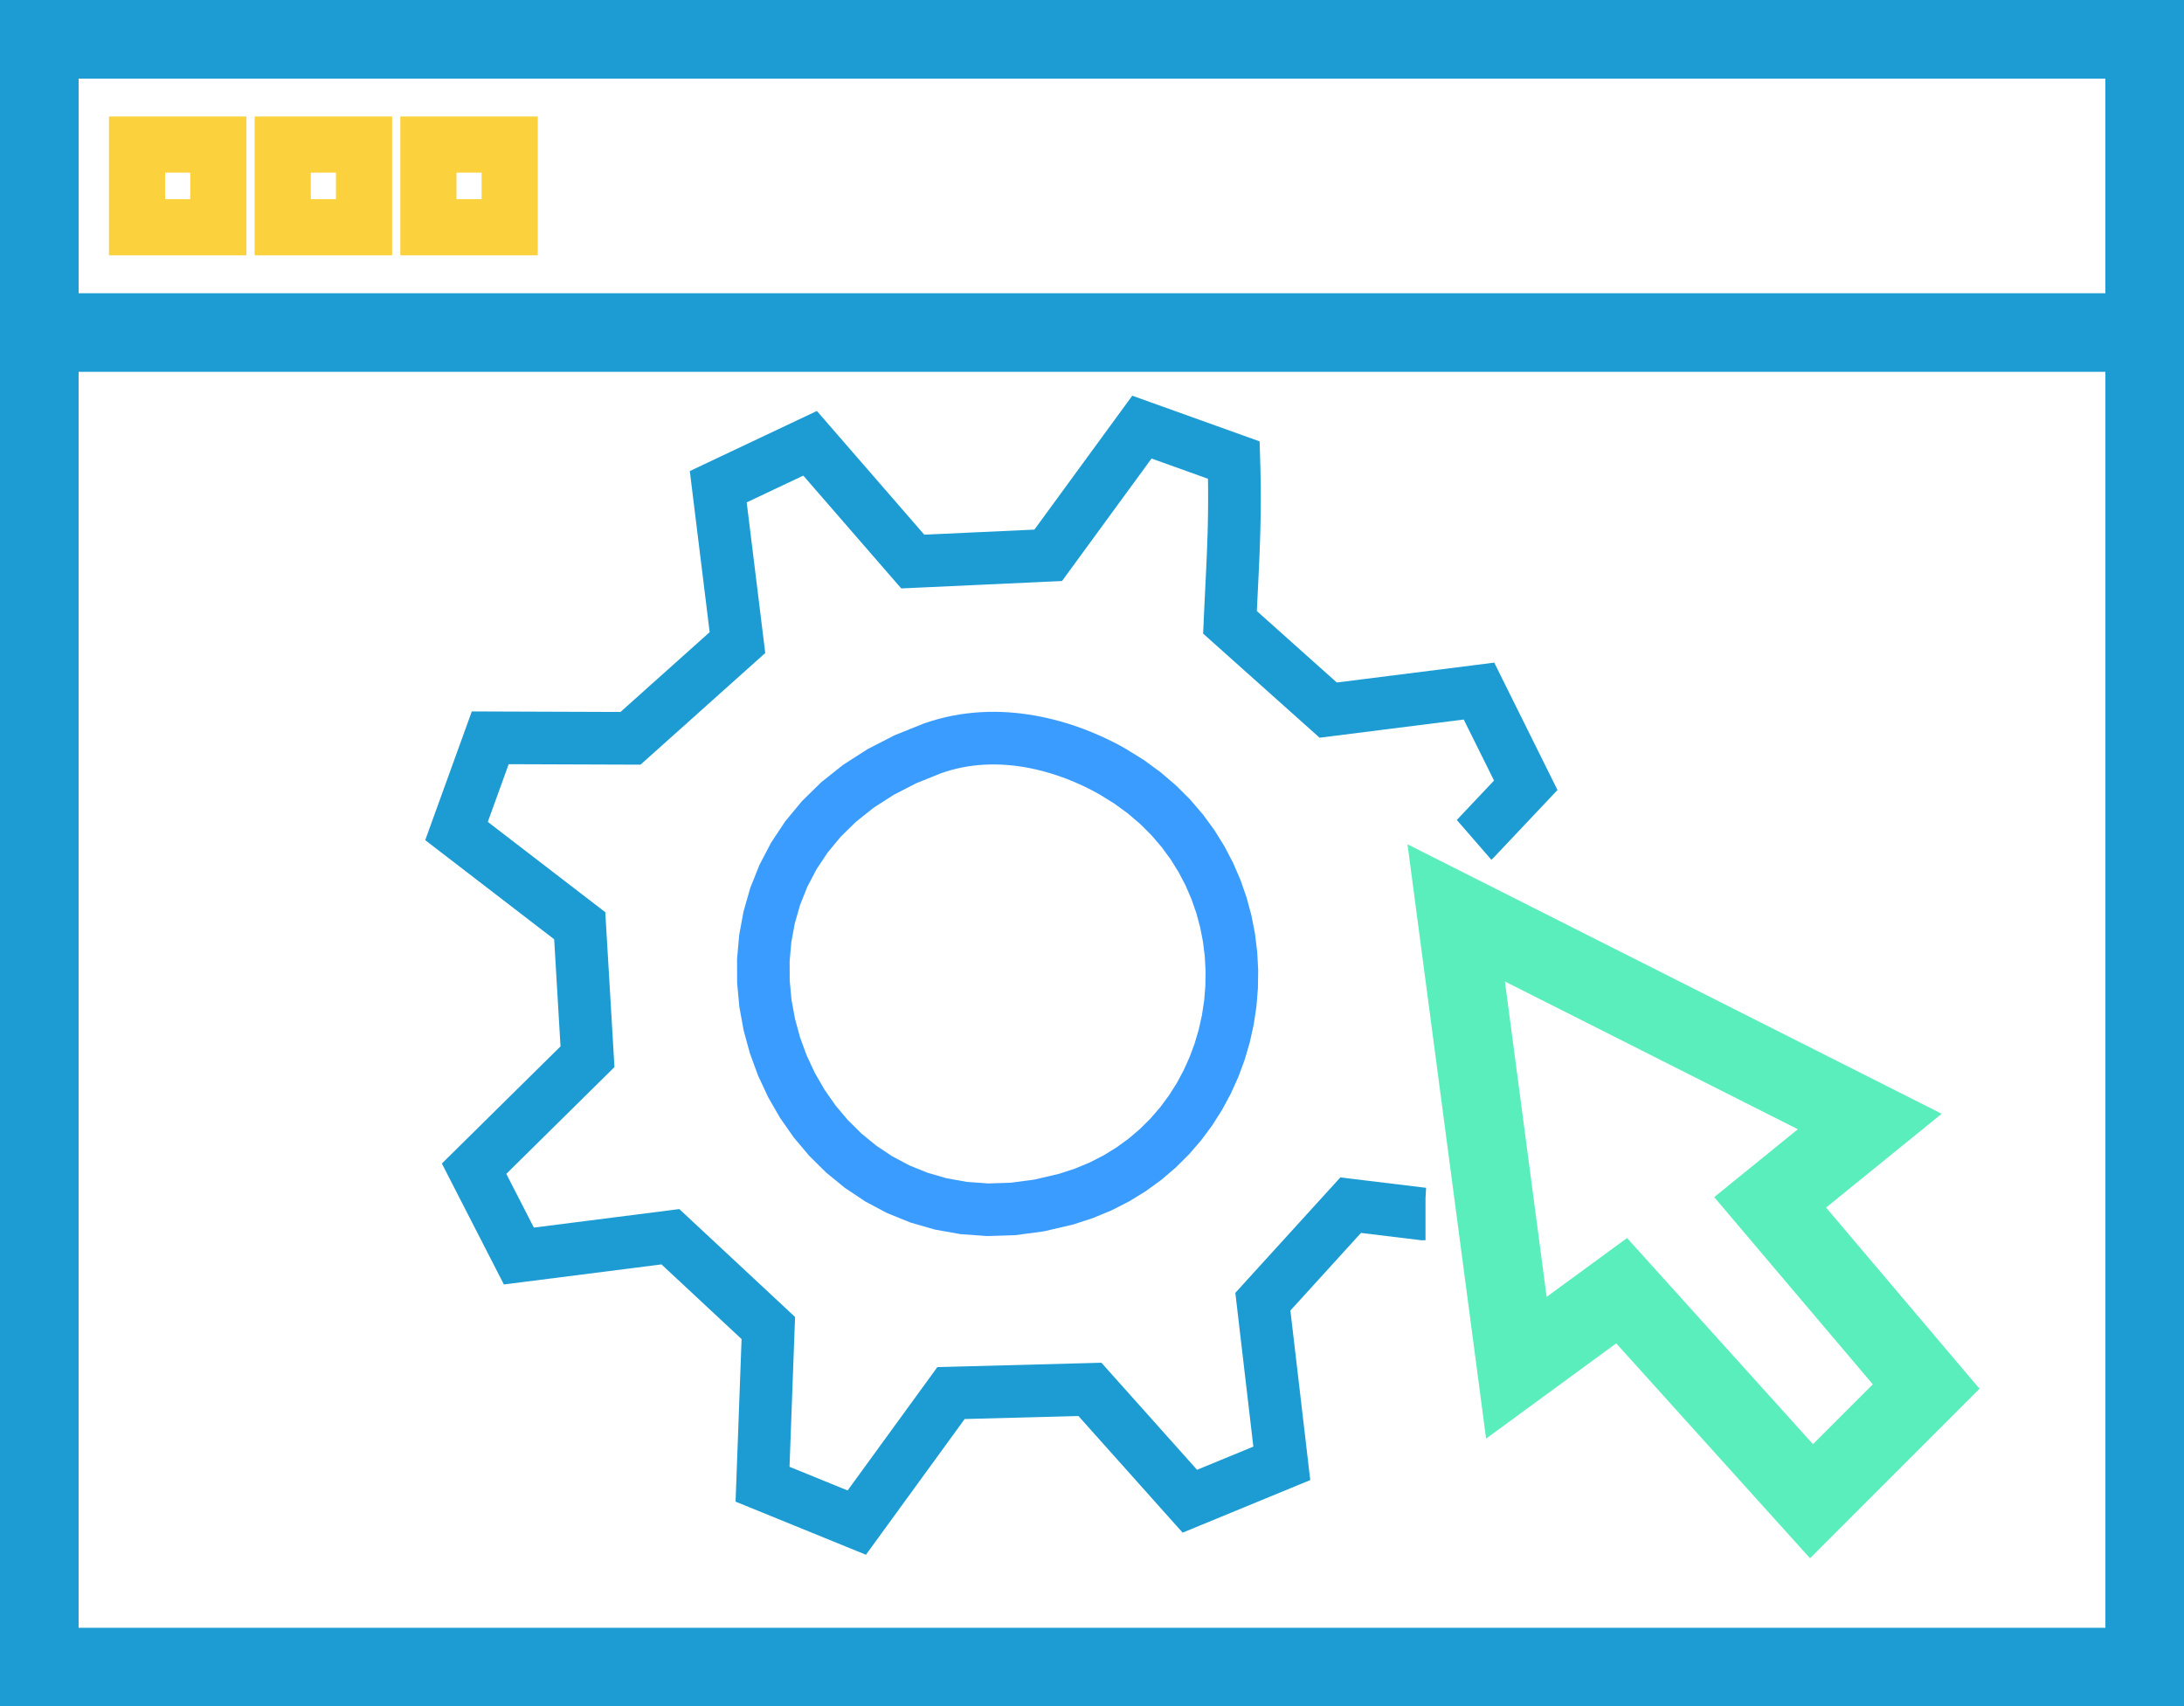 <?xml version="1.0" encoding="UTF-8"?>
<!DOCTYPE svg PUBLIC "-//W3C//DTD SVG 1.1//EN" "http://www.w3.org/Graphics/SVG/1.1/DTD/svg11.dtd">
<!-- Creator: CorelDRAW 2018 (64-Bit Evaluation Version) -->
<svg xmlns="http://www.w3.org/2000/svg" xml:space="preserve" width="82.338mm" height="64.337mm" version="1.1" style="shape-rendering:geometricPrecision; text-rendering:geometricPrecision; image-rendering:optimizeQuality; fill-rule:evenodd; clip-rule:evenodd"
viewBox="0 0 6012.14 4697.74"
 xmlns:xlink="http://www.w3.org/1999/xlink">
 <defs>
  <style type="text/css">
   <![CDATA[
    .str1 {stroke:#FBD13D;stroke-width:154.56;stroke-miterlimit:22.926}
    .str0 {stroke:#1D9CD3;stroke-width:216.37;stroke-miterlimit:22.926}
    .str2 {stroke:#5AEEBC;stroke-width:216.37;stroke-miterlimit:22.926}
    .fil0 {fill:none}
    .fil1 {fill:#1D9CD3;fill-rule:nonzero}
    .fil2 {fill:#3A9CFF;fill-rule:nonzero}
   ]]>
  </style>
 </defs>
 <g id="Layer_x0020_1">
  <rect class="fil0 str0" x="108.19" y="108.19" width="5795.76" height="4481.36"/>
  <rect class="fil0 str0" x="108.19" y="108.19" width="5795.76" height="807.27"/>
  <rect class="fil0 str1" x="377.27" y="397.97" width="223.81" height="227.69"/>
  <rect class="fil0 str1" x="778.29" y="397.97" width="223.81" height="227.69"/>
  <rect class="fil0 str1" x="1179.3" y="397.97" width="223.81" height="227.69"/>
  <g>
   <path class="fil1" d="M4006.68 2261.28l105.36 99.45 -0.64 0.66 -0.87 0.88 2.13 -2.23 -2.21 2.31 -2.31 2.21 0.14 -0.12 -0.05 0.04 2.04 -1.96 -2.31 2.22 -0.04 0.04 0.14 -0.12 -2.39 2.12 -0.04 0.04 2.29 -2.03 -0.23 0.21 -2.2 1.94 2.29 -2.03 -2.38 2.12 -0.05 0.04 -0.04 0.04 -2.09 1.69 4.32 -3.69 -2.38 2.12 -0.05 0.04 -0.04 0.04 -0.05 0.04 -0.04 0.04 -0.05 0.04 -0.04 0.04 -0.05 0.04 -0.04 0.04 -0.05 0.04 0.64 -0.54 -94.95 -109.44 0.72 -0.63 0.05 -0.04 0.04 -0.04 0.05 -0.04 0.04 -0.04 0.05 -0.04 0.04 -0.04 0.05 -0.04 0.04 -0.04 0.05 -0.04 -2.29 2.03 4.42 -3.78 -1.99 1.62 0.04 -0.04 0.05 -0.04 -2.29 2.03 2.39 -2.12 -2.11 1.87 -0.14 0.12 2.39 -2.12 0.04 -0.04 -2.29 2.03 0.23 -0.21 0.04 -0.04 -2.23 2.13 2.13 -2.05 0.05 -0.04 0.23 -0.21 -2.23 2.14 -2.14 2.23 2.22 -2.31 -0.78 0.79 -0.64 0.66zm246.11 -49.66l-140.75 149.11 -105.36 -99.45 140.75 -149.11 117.57 17.51 -12.2 81.94zm12.2 -81.94l22.45 45.23 -34.65 36.71 12.2 -81.94zm-128.73 -259.31l128.73 259.31 -129.77 64.43 -128.73 -259.31 55.81 -104.09 73.95 39.66zm-73.95 -39.66l51.07 -6.45 22.88 46.1 -73.95 -39.66zm-415.1 52.39l415.1 -52.39 18.14 143.74 -415.1 52.39 -57.35 -17.86 39.21 -125.88zm18.14 143.74l-32.74 4.13 -24.61 -21.99 57.35 17.86zm-231.18 -367.57l270.39 241.69 -96.56 108.02 -270.39 -241.69 -24.09 -57.24 120.65 -50.78zm-96.56 108.02l-25.62 -22.9 1.53 -34.34 24.09 57.24zm34.47 -432.47l48.92 -136.38 47.94 65.93 0.47 16.36 0.39 16.03 0.31 15.75 0.23 15.43 0.17 15.16 0.09 14.92 0.02 14.66 -0.04 14.46 -0.1 14.25 -0.16 14.07 -0.21 13.92 -0.27 13.77 -0.32 13.64 -0.37 13.53 -0.41 13.42 -0.45 13.35 -0.48 13.31 -0.52 13.27 -0.55 13.23 -0.56 13.27 -0.61 13.28 -0.62 13.3 -0.64 13.38 -0.66 13.46 -0.66 13.54 -0.67 13.68 -0.69 13.81 -0.69 13.95 -0.68 14.15 -0.69 14.37 -0.68 14.56 -0.67 14.82 -144.74 -6.45 0.67 -15.01 0.69 -14.75 0.69 -14.47 0.69 -14.25 0.69 -14.06 0.69 -13.83 0.67 -13.64 0.66 -13.5 0.64 -13.35 0.64 -13.23 0.61 -13.13 0.59 -13.03 0.56 -12.97 0.53 -12.95 0.5 -12.91 0.47 -12.9 0.43 -12.93 0.39 -12.97 0.35 -13.02 0.31 -13.1 0.26 -13.2 0.21 -13.31 0.15 -13.47 0.1 -13.64 0.04 -13.81 -0.02 -14.03 -0.09 -14.25 -0.15 -14.52 -0.23 -14.77 -0.3 -15.05 -0.38 -15.38 -0.45 -15.71 47.94 65.93zm48.92 -136.38l46.41 16.65 1.53 49.29 -47.94 -65.93zm-253.1 -90.78l253.1 90.78 -48.92 136.38 -253.1 -90.78 -34.03 -110.93 82.96 -25.45zm-82.96 25.45l31.97 -43.74 50.99 18.29 -82.96 25.45zm-257.93 352.98l257.93 -352.98 116.99 85.47 -257.93 352.98 -55.16 29.63 -61.82 -115.1zm116.99 85.47l-20.48 28.03 -34.68 1.6 55.16 -29.63zm-434.69 -97.93l372.86 -17.17 6.66 144.74 -372.86 17.17 -58.03 -24.88 51.38 -119.85zm6.66 144.74l-35.03 1.61 -23 -26.5 58.03 24.88zm-231.24 -445.44l282.61 325.59 -109.41 94.97 -282.61 -325.59 23.73 -112.97 85.68 18.01zm-85.68 -18.01l49.66 -23.49 36.02 41.5 -85.68 -18.01zm-252.81 119.57l252.81 -119.57 61.95 130.98 -252.81 119.57 -102.87 -56.63 40.93 -74.35zm-40.93 74.35l-6.4 -51.96 47.32 -22.39 -40.93 74.35zm52.84 429.1l-52.84 -429.1 143.8 -17.71 52.84 429.1 -23.58 62.83 -120.22 -45.12zm143.8 -17.71l4.63 37.57 -28.21 25.26 23.58 -62.83zm-414.59 218.4l294.37 -263.51 96.63 107.95 -294.37 263.51 -48.57 18.47 -48.06 -126.42zm96.63 107.95l-20.74 18.56 -27.83 -0.09 48.57 -18.47zm-434.22 -127.77l386.16 1.36 -0.51 144.88 -386.16 -1.36 -67.86 -97.08 68.37 -47.8zm-68.37 47.8l17.36 -47.98 51.02 0.18 -68.37 47.8zm-92.83 256.6l92.83 -256.6 136.24 49.29 -92.83 256.6 -112.27 32.78 -23.96 -82.07zm23.96 82.07l-41.98 -32.27 18.01 -49.8 23.96 82.07zm339.18 260.77l-339.18 -260.77 88.31 -114.86 339.18 260.77 28.16 53.14 -116.47 61.71zm88.31 -114.86l26.21 20.15 1.96 32.99 -28.16 -53.14zm-95.11 422.34l-21.36 -360.63 144.63 -8.57 21.36 360.63 -21.42 55.84 -123.22 -47.26zm144.63 -8.57l1.94 32.78 -23.36 23.06 21.42 -55.84zm-435.38 260.96l312.16 -308.23 101.8 103.1 -312.16 308.23 -115.36 -18.5 13.56 -84.61zm-13.56 84.61l-24.24 -47.28 37.8 -37.33 -13.56 84.61zm123.28 240.45l-123.28 -240.45 128.92 -66.11 123.28 240.45 -55.31 104.92 -73.61 -38.81zm73.61 38.81l-50.42 6.42 -23.19 -45.23 73.61 38.81zm417.16 -53.1l-417.16 53.1 -18.3 -143.73 417.16 -53.1 58.55 18.88 -40.25 124.85zm-18.3 -143.73l33.7 -4.29 24.85 23.17 -58.55 -18.88zm229.27 376.14l-269.53 -251.29 98.81 -105.98 269.53 251.29 22.99 55.67 -121.79 50.31zm98.81 -105.98l24.21 22.57 -1.23 33.1 -22.99 -55.67zm-137.7 480.32l15.91 -430.01 144.78 5.36 -15.91 430.01 -99.72 64.41 -45.06 -69.77zm45.06 69.77l-46.94 -19.12 1.88 -50.64 45.06 69.77zm259.42 105.69l-259.42 -105.69 54.66 -134.18 259.42 105.69 31.25 109.7 -85.91 24.48zm85.91 -24.48l-33.37 45.88 -52.54 -21.4 85.91 -24.48zm259.39 -356.61l-259.39 356.61 -117.16 -85.23 259.39 -356.61 56.65 -29.81 60.51 115.03zm-117.16 -85.23l20.99 -28.86 35.66 -0.95 -56.65 29.81zm442.92 104.84l-382.41 10.19 -3.86 -144.84 382.41 -10.19 55.96 24.16 -52.11 120.68zm-3.86 -144.84l33.58 -0.9 22.38 25.06 -55.96 -24.16zm222.92 428.63l-275.03 -307.96 108.07 -96.51 275.03 307.96 -26.44 115.24 -81.63 -18.73zm81.63 18.73l-47.45 19.54 -34.18 -38.27 81.63 18.73zm253.18 -104.28l-253.18 104.28 -55.19 -133.97 253.18 -104.28 99.54 58.56 -44.36 75.41zm44.36 -75.41l6.38 54.51 -50.74 20.9 44.36 -75.41zm-52.13 -445.06l52.13 445.06 -143.9 16.85 -52.13 -445.06 18.36 -57.17 125.54 40.32zm-143.9 16.85l-3.84 -32.76 22.2 -24.41 -18.36 57.17zm367.24 -225.4l-241.7 265.72 -107.17 -97.49 241.7 -265.72 62.33 -23.17 44.85 120.66zm-107.17 -97.49l25.18 -27.68 37.14 4.51 -62.33 23.17zm243.76 144.83l-198.91 -24.17 17.48 -143.83 198.91 24.17 -8.3 144.36 -9.18 -0.53zm9.18 0.53l-4.62 0.03 -4.56 -0.55 9.18 0.53zm6.67 -144.9l0 144.88 -0.22 0 -0.22 0 -0.22 0 -0.22 0 -0.22 0 -0.22 0 -0.22 0 -0.22 0 -0.23 0 -0.22 0 -0.22 0 -0.23 0 -0.22 0 -0.22 0 -0.23 0 -0.22 0 -0.23 0 -0.22 0 -0.23 0 0.97 -0.01 -0.23 0.01 -1.41 0.01 -0.23 0 -0.22 0 -0.23 0 -0.23 0 -0.22 0 -0.23 0 0.94 -0.01 -0.2 0.01 -1.41 0.01 0.21 0 -0.88 -144.88 0.66 0 -0.97 0.01 0.25 -0.01 1.39 -0.01 0.23 0 0.22 0 0.23 0 0.23 0 0.22 0 0.23 0 -0.97 0.01 0.23 -0.01 1.41 -0.01 0.23 0 0.22 0 0.23 0 0.22 0 0.23 0 0.22 0 0.22 0 0.23 0 0.22 0 0.22 0 0.23 0 0.22 0 0.22 0 0.22 0 0.22 0 0.22 0 0.22 0 0.22 0 0.22 0z"/>
  </g>
  <g>
   <path class="fil2" d="M3098.23 2061.02l-71.56 125.98 0 0 -10.7 -5.95 -11.06 -5.88 -11.36 -5.77 -11.66 -5.64 -11.97 -5.5 -12.23 -5.34 -12.48 -5.15 -12.73 -4.97 -12.95 -4.73 -13.14 -4.49 -13.35 -4.24 -13.54 -3.96 -13.68 -3.67 -13.82 -3.35 -13.99 -3.04 -14.11 -2.69 -14.18 -2.33 -14.3 -1.96 -14.37 -1.58 -14.43 -1.16 -14.51 -0.75 -14.52 -0.32 -14.57 0.13 -14.59 0.58 -14.6 1.07 -14.62 1.56 -14.62 2.05 -14.6 2.57 -14.57 3.11 -14.58 3.67 -14.57 4.23 -14.55 4.82 -48.12 -136.66 19.66 -6.51 19.68 -5.72 19.68 -4.95 19.67 -4.19 19.62 -3.46 19.52 -2.75 19.44 -2.07 19.34 -1.41 19.22 -0.77 19.07 -0.18 18.93 0.41 18.74 0.97 18.58 1.5 18.37 2.02 18.16 2.48 17.96 2.96 17.7 3.38 17.47 3.78 17.24 4.18 16.97 4.55 16.67 4.88 16.41 5.2 16.14 5.51 15.81 5.78 15.51 6.03 15.18 6.27 14.86 6.48 14.51 6.68 14.19 6.86 13.83 7.02 13.44 7.15 13.08 7.27 0 0zm-143.43 1309.94l-39.52 -139.39 0 0 43.32 -14.11 40.8 -16.94 38.37 -19.61 35.96 -22.1 33.57 -24.45 31.19 -26.64 28.81 -28.7 26.4 -30.59 23.98 -32.35 21.53 -33.95 19.04 -35.37 16.51 -36.64 13.95 -37.72 11.35 -38.63 8.7 -39.36 6.04 -39.9 3.32 -40.24 0.61 -40.41 -2.15 -40.39 -4.93 -40.19 -7.72 -39.79 -10.53 -39.24 -13.36 -38.51 -16.21 -37.62 -19.09 -36.58 -22 -35.39 -24.94 -34.06 -27.94 -32.56 -31 -30.95 -34.14 -29.17 -37.35 -27.24 -40.7 -25.18 71.56 -125.98 49.93 30.89 46.33 33.79 42.63 36.44 38.93 38.85 35.22 41.04 31.49 42.99 27.78 44.69 24.1 46.16 20.43 47.4 16.79 48.41 13.22 49.2 9.66 49.77 6.14 50.13 2.69 50.29 -0.75 50.25 -4.14 50.01 -7.5 49.56 -10.82 48.95 -14.14 48.11 -17.41 47.08 -20.67 45.85 -23.91 44.42 -27.13 42.77 -30.32 40.88 -33.47 38.79 -36.6 36.46 -39.68 33.9 -42.72 31.09 -45.66 28.05 -48.53 24.79 -51.35 21.31 -53.98 17.59 0 0zm-411.21 -1379.3l48.12 136.66 0 0 -69.32 27.89 -62.06 31.88 -55.16 35.45 -48.55 38.6 -42.28 41.4 -36.3 43.87 -30.57 46.05 -25.1 47.96 -19.78 49.56 -14.62 50.89 -9.59 51.91 -4.65 52.57 0.18 52.86 4.9 52.76 9.49 52.24 13.98 51.31 18.31 49.97 22.47 48.18 26.49 45.99 30.32 43.4 34 40.42 37.47 37.08 40.79 33.37 43.98 29.34 47.04 24.99 50.01 20.32 52.97 15.31 55.89 9.96 58.84 4.21 61.82 -1.98 64.78 -8.65 67.8 -15.85 39.52 139.39 -81.02 18.95 -78.99 10.55 -76.6 2.46 -73.93 -5.27 -70.89 -12.63 -67.56 -19.52 -63.93 -25.96 -60.01 -31.86 -55.88 -37.27 -51.56 -42.16 -47.06 -46.54 -42.42 -50.44 -37.67 -53.89 -32.76 -56.87 -27.73 -59.44 -22.56 -61.56 -17.23 -63.28 -11.74 -64.61 -6.07 -65.49 -0.2 -65.96 5.85 -65.98 12.11 -65.55 18.58 -64.64 25.24 -63.19 32.03 -61.2 38.98 -58.67 45.99 -55.58 53.05 -51.94 60.12 -47.79 67.18 -43.18 74.23 -38.13 81.24 -32.68 0 0z"/>
  </g>
  <polygon class="fil0 str2" points="4872.88,3310.08 5302.38,3817.21 4986.72,4132.87 4464.07,3553.3 4174.28,3765.47 4008.69,2513.17 5147.14,3087.57 "/>
 </g>
</svg>
